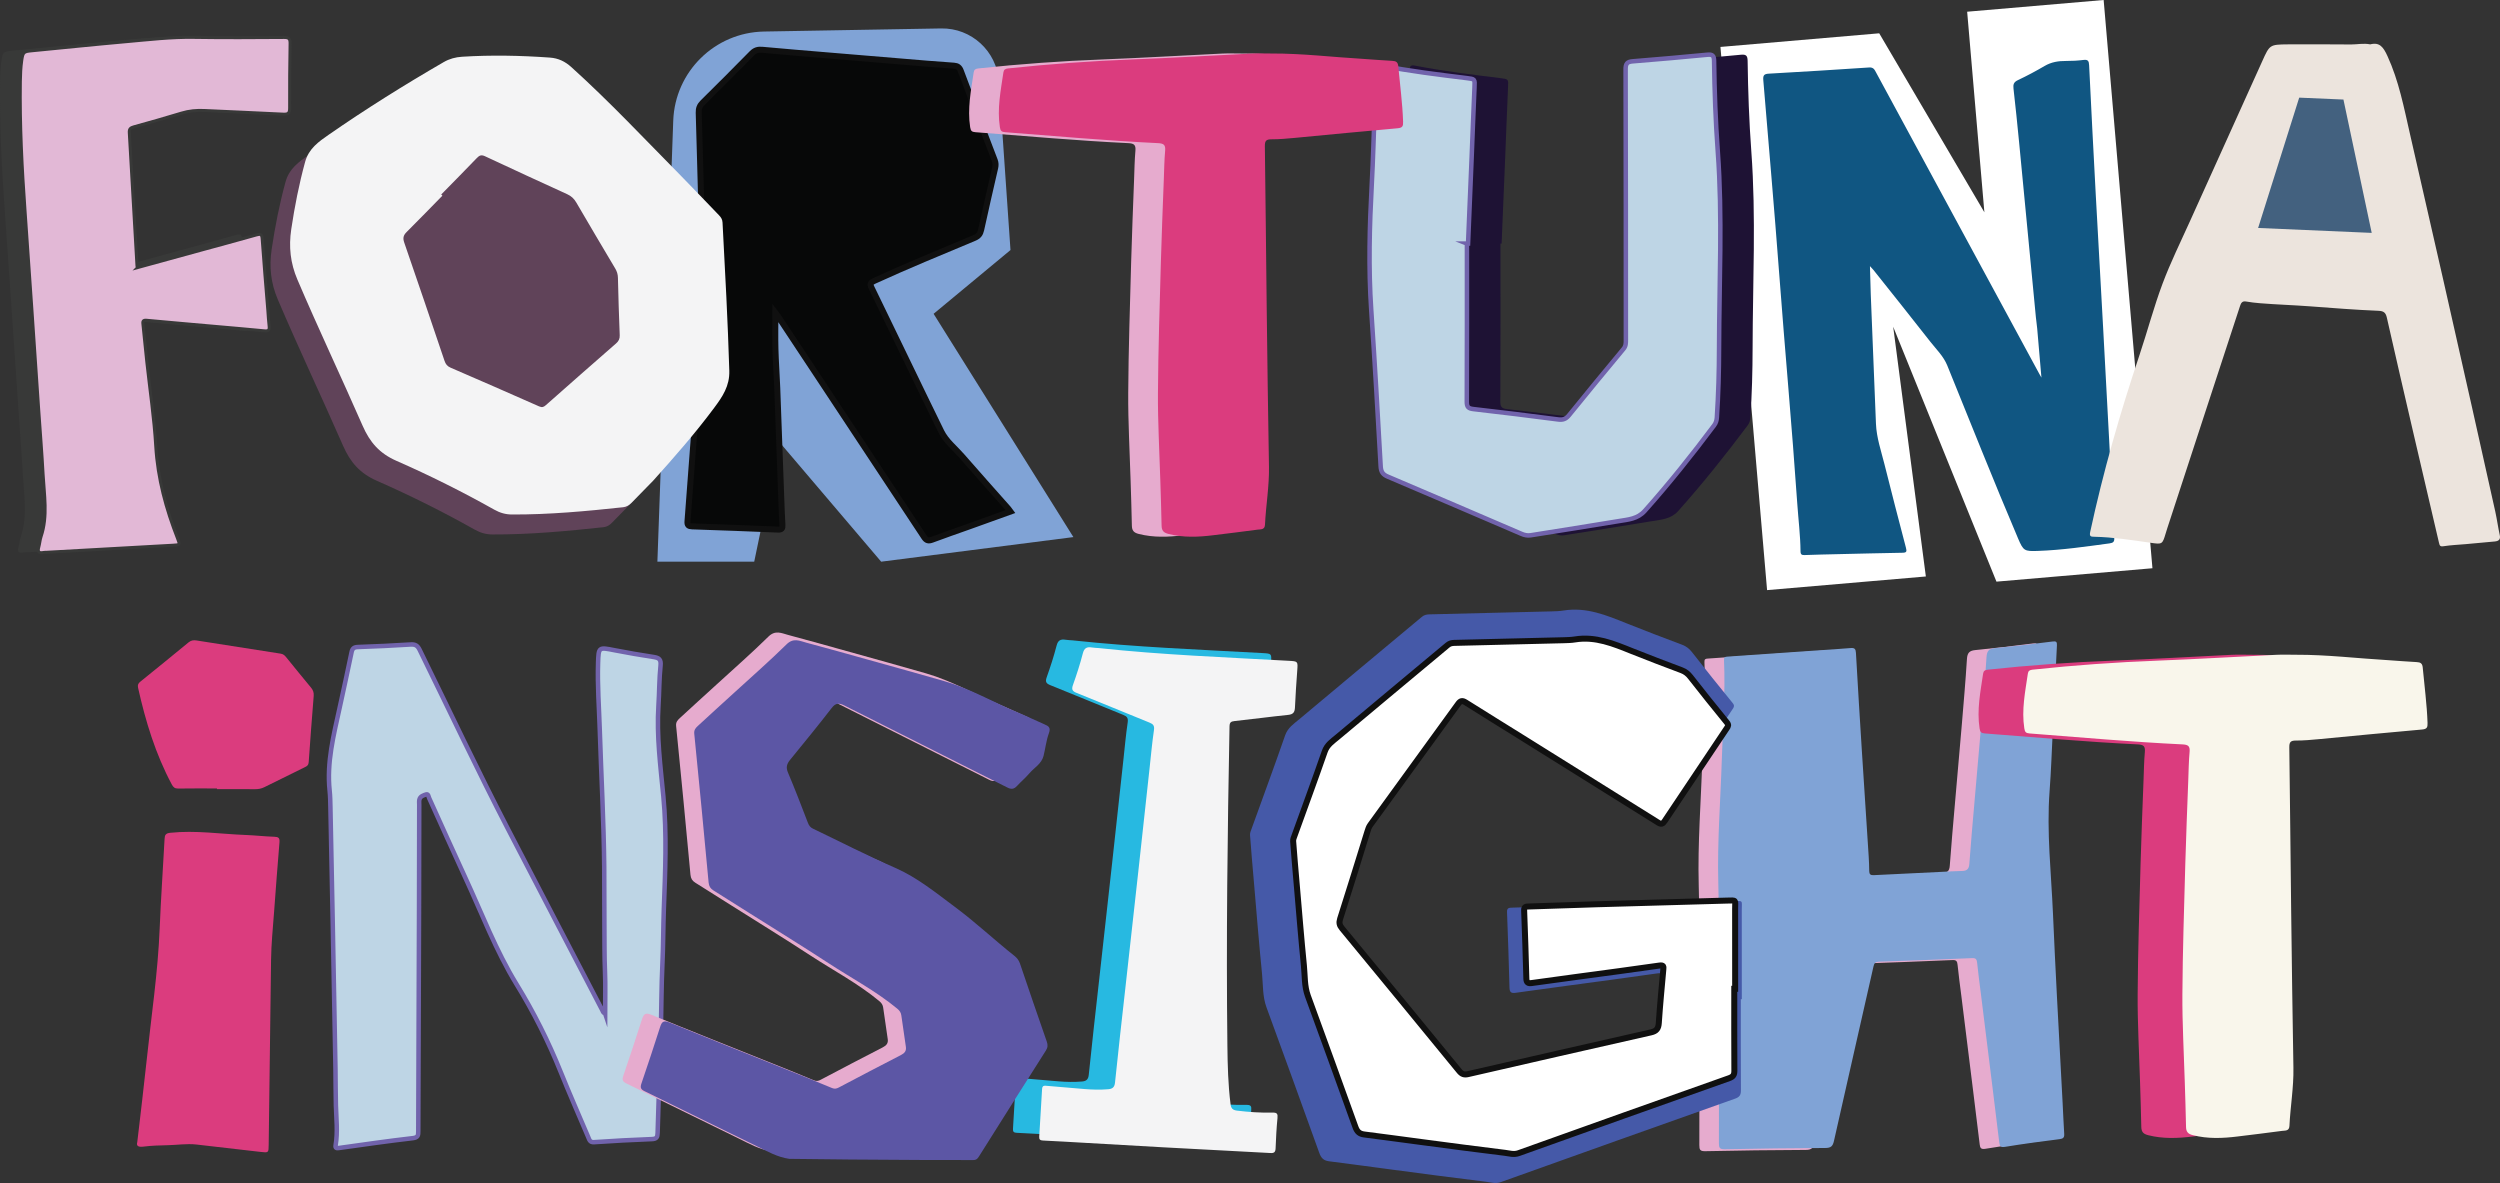 <?xml version="1.0" encoding="UTF-8"?>
<svg id="Layer_1" data-name="Layer 1" xmlns="http://www.w3.org/2000/svg" viewBox="0 0 1665.543 788.115">
  <rect x="0" y="0" width="1665.543" height="788.115" fill="#333333" stroke="none"/>
  <defs>
    <style>
      .cls-1 {
        fill: #db3c7e;
      }

      .cls-2 {
        fill: #f4f4f5;
      }

      .cls-3 {
        fill: #105682;
      }

      .cls-4 {
        fill: #e2b8d6;
        stroke: #383938;
        stroke-width: 2px;
      }

      .cls-4, .cls-5, .cls-6, .cls-7 {
        stroke-miterlimit: 10;
      }

      .cls-8 {
        fill: #604359;
      }

      .cls-5 {
        fill: #070808;
      }

      .cls-5, .cls-7 {
        stroke: #101010;
        stroke-width: 4px;
      }

      .cls-9 {
        fill: #e6abce;
      }

      .cls-6 {
        fill: #bed5e5;
        stroke: #7163ac;
        stroke-width: 3px;
      }

      .cls-10 {
        fill: #80a3d6;
      }

      .cls-11 {
        fill: #1e1234;
      }

      .cls-12 {
        fill: #27b9e1;
      }

      .cls-13 {
        fill: #43617f;
      }

      .cls-14, .cls-7 {
        fill: #fff;
      }

      .cls-15 {
        fill: #383938;
      }

      .cls-16 {
        fill: #4559a8;
      }

      .cls-17 {
        fill: #ece4dd;
      }

      .cls-18 {
        fill: #5c56a5;
      }

      .cls-19 {
        fill: #f9f6eb;
      }
    </style>
  </defs>
  <g>
    <g>
      <polygon class="cls-14" points="1283.038 384.058 1177.259 393.14 1146.189 31.267 1251.968 22.185 1322.027 141.422 1310.555 7.807 1401.488 0 1433.992 378.575 1330.069 387.498 1261.275 217.677 1283.038 384.058"/>
      <path class="cls-3" d="M1245.791,177.291c.2,7.014.313,12.898.545,18.777,1.132,28.763,2.264,57.527,3.465,86.288.385,9.218,3.4,17.925,5.623,26.77,4.68,18.623,9.453,37.223,14.352,55.789.657,2.49.447,3.293-2.253,3.339-14.521.246-29.041.607-43.56.944-7.125.165-14.252.312-21.374.582-1.887.072-3.026-.05-3.047-2.427-.095-10.643-1.436-21.208-2.164-31.813-3.514-51.164-8.227-102.234-12.06-153.372-3.22-42.953-7.015-85.856-10.575-128.78-.266-3.203.515-4.137,3.676-4.315,22.301-1.255,44.597-2.62,66.883-4.124,2.954-.199,3.642,1.628,4.649,3.486,14.334,26.463,28.66,52.931,42.993,79.394,21.885,40.406,43.775,80.81,65.665,121.213.361.666.749,1.316,1.431,2.512-.975-11.356-1.873-21.997-2.813-32.635-.225-2.545-.64-5.072-.884-7.616-3.73-38.854-7.426-77.711-11.179-116.563-1.151-11.921-2.376-23.836-3.732-35.735-.313-2.749.165-4.314,2.92-5.614,6.068-2.864,12.01-6.04,17.8-9.436,4.493-2.635,9.209-3.384,14.28-3.346,3.894.029,7.817-.193,11.679-.682,3.004-.38,3.574.84,3.704,3.503,1.401,28.622,2.863,57.241,4.4,85.856,1.595,29.693,3.308,59.379,4.935,89.07,1.37,24.988,2.711,49.977,4.027,74.967,1.139,21.63,2.166,43.267,3.407,64.891.155,2.699-.673,3.458-3.155,3.793-15.862,2.144-31.699,4.464-47.731,5.026-8.971.314-9.662.037-13.214-8.309-16.253-38.185-31.533-76.769-47.162-115.209-2.555-6.283-7.392-10.845-11.414-15.999-12.494-16.011-25.209-31.849-37.846-47.749-.485-.61-1.051-1.154-2.269-2.48Z"/>
    </g>
    <path class="cls-11" d="M999.641,162.277c0,35.135.06,70.269-.092,105.403-.015,3.547,1.1,4.483,4.428,4.862,18.83,2.144,37.643,4.452,56.434,6.914,3.181.417,5.174-.261,7.218-2.787,12.014-14.851,24.164-29.591,36.382-44.275,1.591-1.912,1.528-3.893,1.527-6.024-.024-60.044-.005-120.087-.18-180.131-.011-3.791.967-5.086,4.674-5.381,16.622-1.324,33.231-2.81,49.83-4.395,3.316-.317,4.381.565,4.429,4.014.278,20.184.994,40.354,2.476,60.494,3.207,43.564.925,87.169.849,130.757-.027,15.478-.447,30.947-1.465,46.397-.129,1.953-.612,3.665-1.784,5.232-14.671,19.614-29.937,38.73-46.251,57.027-4.816,5.402-11.016,5.73-17.102,6.755-19.606,3.301-39.262,6.306-58.89,9.477-2.24.362-4.2-.12-6.232-.993-29.621-12.727-59.244-25.451-88.92-38.052-3.226-1.37-4.575-3.057-4.782-6.767-1.934-34.789-3.948-69.576-6.302-104.339-1.895-27.99-1.129-55.927.373-83.891.881-16.393,1.291-32.811,1.914-49.217.337-8.876.74-17.75.979-26.628.074-2.726.587-3.58,3.725-2.969,18.74,3.648,37.69,5.952,56.631,8.279,5.566.684,5.429.638,5.18,6.17-.696,15.46-1.248,30.927-1.882,46.39-.788,19.226-1.601,38.45-2.404,57.675-.256,0-.511.002-.767.002Z"/>
    <path class="cls-6" d="M977.29,162.277c0,35.135.06,70.269-.092,105.403-.015,3.547,1.1,4.483,4.428,4.862,18.83,2.144,37.643,4.452,56.434,6.914,3.181.417,5.174-.261,7.218-2.787,12.014-14.851,24.164-29.591,36.382-44.275,1.591-1.912,1.528-3.893,1.527-6.024-.024-60.044-.005-120.087-.18-180.131-.011-3.791.967-5.086,4.674-5.381,16.622-1.324,33.231-2.81,49.83-4.395,3.316-.317,4.381.565,4.429,4.014.278,20.184.994,40.354,2.476,60.494,3.207,43.564.925,87.169.849,130.757-.027,15.478-.447,30.947-1.465,46.397-.129,1.953-.612,3.665-1.784,5.232-14.671,19.614-29.937,38.73-46.251,57.027-4.816,5.402-11.016,5.73-17.102,6.755-19.606,3.301-39.262,6.306-58.89,9.477-2.24.362-4.2-.12-6.232-.993-29.621-12.727-59.244-25.451-88.92-38.052-3.226-1.37-4.575-3.057-4.782-6.767-1.934-34.789-3.948-69.576-6.302-104.339-1.895-27.99-1.129-55.927.373-83.891.881-16.393,1.291-32.811,1.914-49.217.337-8.876.74-17.75.979-26.628.074-2.726.587-3.58,3.725-2.969,18.74,3.648,37.69,5.952,56.631,8.279,5.566.684,5.429.638,5.18,6.17-.696,15.46-1.248,30.927-1.882,46.39-.788,19.226-1.601,38.45-2.404,57.675-.256,0-.511.002-.767.002Z"/>
    <g>
      <path class="cls-15" d="M78.139,178.282c14.079-3.865,28.178-7.741,42.28-11.606,12.298-3.371,24.619-6.659,36.883-10.15,2.646-.753,3.641-.643,3.864,2.515,1.127,15.955,2.504,31.892,3.789,47.836.281,3.484.431,6.983.856,10.449.31,2.521-.472,3.341-3.042,3.091-10.571-1.029-21.156-1.917-31.736-2.855-15.67-1.389-31.343-2.733-47.005-4.202-2.738-.257-2.427,1.329-2.263,2.968.834,8.289,1.656,16.58,2.555,24.863,2.029,18.701,4.853,37.354,5.955,56.108,1.264,21.504,6.803,41.741,14.578,61.582,1.618,4.128,1.494,4.104-3.095,4.358-28.069,1.552-56.136,3.139-84.204,4.713-.672.038-1.364-.026-2.013.113-3.171.678-4.063-.511-3.204-3.556.655-2.321.798-4.798,1.562-7.073,4.607-13.732,2.064-27.685,1.315-41.555-.761-14.094-1.915-28.166-2.877-42.249-1.557-22.801-3.084-45.605-4.648-68.406-1.472-21.46-2.935-42.921-4.472-64.377C1.152,111.996-.345,83.127.069,54.185c.067-4.712.277-9.403.949-14.072.764-5.308,1.341-5.765,6.523-6.259,21.01-2.003,41.999-4.229,63.022-6.084,14.993-1.323,29.949-3.096,45.073-2.856,20.05.318,40.108.181,60.162.047,3.242-.022,4.027.951,3.971,4.072-.254,14.259-.356,28.522-.294,42.783.014,3.227-.631,4.433-4.189,4.241-17.462-.945-34.943-1.541-52.408-2.434-5.302-.271-10.381.18-15.485,1.742-10.525,3.222-21.125,6.203-31.734,9.14-2.143.593-3.162,1.336-3.016,3.785,1.763,29.664,3.431,59.334,5.135,89.002.015.253.178.498.363.99Z"/>
      <path class="cls-4" d="M91.629,178.282c14.079-3.865,28.178-7.741,42.28-11.606,12.298-3.371,24.619-6.659,36.883-10.15,2.646-.753,3.641-.643,3.864,2.515,1.127,15.955,2.504,31.892,3.789,47.836.281,3.484.431,6.983.856,10.449.31,2.521-.472,3.341-3.042,3.091-10.571-1.029-21.156-1.917-31.736-2.855-15.67-1.389-31.343-2.733-47.005-4.202-2.738-.257-2.427,1.329-2.263,2.968.834,8.289,1.656,16.58,2.555,24.863,2.029,18.701,4.853,37.354,5.955,56.108,1.264,21.504,6.803,41.741,14.578,61.582,1.618,4.128,1.494,4.104-3.095,4.358-28.069,1.552-56.136,3.139-84.204,4.713-.672.038-1.364-.026-2.013.113-3.171.678-4.063-.511-3.204-3.556.655-2.321.798-4.798,1.562-7.073,4.607-13.732,2.064-27.685,1.315-41.555-.761-14.094-1.915-28.166-2.877-42.249-1.557-22.801-3.084-45.605-4.648-68.406-1.472-21.46-2.935-42.921-4.472-64.377-2.067-28.852-3.564-57.721-3.15-86.663.067-4.712.277-9.403.949-14.072.764-5.308,1.341-5.765,6.523-6.259,21.01-2.003,41.999-4.229,63.022-6.084,14.993-1.323,29.949-3.096,45.073-2.856,20.05.318,40.108.181,60.162.047,3.242-.022,4.027.951,3.971,4.072-.254,14.259-.356,28.522-.294,42.783.014,3.227-.631,4.433-4.189,4.241-17.462-.945-34.943-1.541-52.408-2.434-5.302-.271-10.381.18-15.485,1.742-10.525,3.222-21.125,6.203-31.734,9.14-2.143.593-3.162,1.336-3.016,3.785,1.763,29.664,3.431,59.334,5.135,89.002.015.253.178.498.363.99Z"/>
    </g>
    <path class="cls-10" d="M509.018,21.012l117.982-2.07c20.152-.354,37.048,15.141,38.437,35.248l7.764,112.396-51.22,42.478,93.129,148.753-128.062,16.386-67.961-79.876-16.615,79.876h-64.506l10.559-293.801c1.176-32.727,27.749-58.816,60.492-59.39Z"/>
    <path class="cls-5" d="M673.202,340.808c-9.516,3.425-18.708,6.748-27.911,10.043-8.094,2.898-16.235,5.671-24.279,8.702-2.456.925-3.838.599-5.323-1.654-22.502-34.136-45.085-68.22-67.649-102.315-9.946-15.028-19.893-30.057-29.852-45.077-.571-.861-1.26-1.645-1.627-2.12,0,7.911-.164,16.015.045,24.109.222,8.602.878,17.192,1.203,25.793.951,25.14,1.825,50.283,2.745,75.424.197,5.376.388,10.755.72,16.124.139,2.243-.498,3.085-2.891,2.985-19.086-.792-38.175-1.512-57.266-2.147-2.414-.08-3.304-.75-3.103-3.284,1.315-16.619,2.487-33.25,3.757-49.873.901-11.795,1.92-23.581,2.823-35.375,1.478-19.303,3.212-38.593,4.23-57.921.543-10.315-.095-20.699-.368-31.048-.298-11.295-.856-22.583-1.183-33.878-.619-21.385-1.112-42.774-1.777-64.158-.086-2.767.619-4.758,2.627-6.737,11.026-10.864,21.953-21.831,32.806-32.868,2.004-2.038,4.039-2.629,6.83-2.371,14.85,1.373,29.716,2.581,44.578,3.825,21.7,1.817,43.4,3.625,65.101,5.416,6.03.497,12.064.95,18.101,1.358,2.364.16,3.677,1.061,4.588,3.508,7.406,19.89,14.99,39.714,22.586,59.532.667,1.741.683,3.32.274,5.092-3.166,13.736-6.33,27.474-9.335,41.246-.602,2.757-1.832,4.269-4.508,5.387-22.312,9.322-44.675,18.531-66.676,28.585-2.465,1.126-3.093,1.955-1.791,4.629,15.533,31.902,30.824,63.921,46.445,95.779,3.151,6.427,9.011,10.97,13.672,16.331,10.236,11.774,20.661,23.384,31.001,35.068.417.471.756,1.011,1.406,1.89Z"/>
    <g>
      <g>
        <path class="cls-8" d="M422.078,333.573c-4.807,4.901-9.638,9.778-14.406,14.716-1.56,1.616-3.318,2.689-5.573,2.933-24.614,2.656-49.25,4.937-74.047,4.844-4.272-.016-7.984-1.088-11.777-3.217-21.196-11.9-42.964-22.778-65.189-32.533-11.279-4.95-17.696-12.304-22.53-23.341-14.267-32.573-29.523-64.708-43.479-97.434-4.68-10.974-5.823-21.847-4.099-33.427,2.258-15.171,5.198-30.155,9.257-44.974,2.424-8.852,9.021-13.445,15.707-18.081,24.843-17.224,50.453-33.248,76.62-48.387,3.83-2.216,7.865-3.295,12.235-3.57,19.509-1.226,38.992-.827,58.478.561,5.648.402,10.129,2.562,14.34,6.363,25.306,22.841,48.606,47.695,72.529,71.921,8.7,8.81,17.176,17.839,25.797,26.728,1.353,1.395,2.264,2.764,2.374,4.854,1.737,32.915,3.526,65.823,4.519,98.778.308,10.217-4.656,17.413-10.081,24.701-12.622,16.96-26.536,32.858-40.676,48.564ZM280.894,142.872c.266.261.533.523.799.784-7.913,8.068-15.763,16.199-23.781,24.163-2.164,2.15-2.715,3.996-1.667,7.023,9.08,26.254,17.986,52.57,26.875,78.89.736,2.18,1.829,3.566,4.023,4.514,19.707,8.512,39.381,17.103,59.006,25.804,2.017.894,3.08.395,4.536-.893,15.513-13.722,31.063-27.401,46.666-41.021,1.762-1.538,2.573-3.073,2.475-5.492-.514-12.767-.897-25.539-1.195-38.313-.053-2.252-.63-4.173-1.75-6.062-8.693-14.66-17.414-29.303-25.977-44.039-1.501-2.583-3.365-4.32-6.047-5.546-18.304-8.367-36.591-16.771-54.815-25.311-2.463-1.154-3.747-.524-5.453,1.257-7.816,8.16-15.782,16.175-23.694,24.243Z"/>
        <ellipse class="cls-8" cx="328.731" cy="200.226" rx="81.954" ry="100.58" transform="translate(-44.399 294.718) rotate(-45.556)"/>
      </g>
      <path class="cls-2" d="M435.12,320.275c-4.807,4.901-9.638,9.778-14.406,14.716-1.56,1.616-3.318,2.689-5.573,2.933-24.614,2.656-49.25,4.937-74.047,4.844-4.272-.016-7.984-1.088-11.777-3.217-21.196-11.9-42.964-22.778-65.189-32.533-11.279-4.95-17.696-12.304-22.53-23.341-14.267-32.573-29.523-64.708-43.479-97.434-4.68-10.974-5.823-21.847-4.099-33.427,2.258-15.171,5.198-30.155,9.257-44.974,2.424-8.852,9.021-13.445,15.707-18.081,24.843-17.224,50.453-33.248,76.62-48.387,3.83-2.216,7.865-3.295,12.235-3.57,19.509-1.226,38.992-.827,58.478.561,5.648.402,10.129,2.562,14.34,6.363,25.306,22.841,48.606,47.695,72.529,71.921,8.7,8.81,17.176,17.839,25.797,26.728,1.353,1.395,2.264,2.764,2.374,4.854,1.737,32.915,3.526,65.823,4.519,98.778.308,10.217-4.656,17.413-10.081,24.701-12.622,16.96-26.536,32.858-40.676,48.564ZM293.936,129.575c.266.261.533.523.799.784-7.913,8.068-15.763,16.199-23.781,24.163-2.164,2.15-2.715,3.996-1.667,7.023,9.08,26.254,17.986,52.57,26.875,78.89.736,2.18,1.829,3.566,4.023,4.514,19.707,8.512,39.381,17.103,59.006,25.804,2.017.894,3.08.395,4.536-.893,15.513-13.722,31.063-27.401,46.666-41.021,1.762-1.538,2.573-3.073,2.475-5.492-.514-12.767-.897-25.539-1.195-38.313-.053-2.252-.63-4.173-1.75-6.062-8.693-14.66-17.414-29.303-25.977-44.039-1.501-2.583-3.365-4.32-6.047-5.546-18.304-8.367-36.591-16.771-54.815-25.311-2.463-1.154-3.747-.524-5.453,1.257-7.816,8.16-15.782,16.175-23.694,24.243Z"/>
    </g>
    <g>
      <path class="cls-9" d="M827.335,35.651c20.555-.082,40.961,2.431,61.449,3.611,6.315.364,12.617,1.002,18.935,1.277,2.565.112,3.788.882,4.034,3.589,1.119,12.315,2.806,24.577,3.212,36.96.094,2.856-.303,4.079-3.69,4.371-22.823,1.966-45.616,4.271-68.425,6.399-5.178.483-10.382.972-15.572.947-3.47-.016-4.458.987-4.408,4.509.508,35.881.789,71.766,1.228,107.648.433,35.316.892,70.633,1.515,105.946.229,12.993-2.034,25.774-2.658,38.685-.168,3.471-2.905,2.984-4.901,3.255-9.884,1.343-19.791,2.517-29.691,3.74-9.948,1.23-19.819,1.639-29.721-.868-3.438-.87-4.514-2.355-4.572-5.626-.175-9.987-.546-19.97-.841-29.955-.573-19.406-1.706-38.816-1.586-58.218.179-29.116,1.157-58.229,1.952-87.339.503-18.421,1.282-36.834,1.961-55.25.233-6.325.325-12.666.885-18.964.349-3.923-1.024-4.831-4.793-5.011-33.989-1.621-67.878-4.696-101.8-7.284-2.44-.186-3.133-.884-3.518-3.379-1.907-12.357.587-24.365,2.352-36.448.269-1.839,1.213-2.459,3.075-2.659,27.828-2.982,55.716-4.969,83.69-6.034,26.278-1.001,52.533-2.61,78.802-3.875,4.352-.21,8.723-.03,13.086-.03Z"/>
      <path class="cls-1" d="M847.137,35.651c20.555-.082,40.961,2.431,61.449,3.611,6.315.364,12.617,1.002,18.935,1.277,2.565.112,3.788.882,4.034,3.589,1.119,12.315,2.806,24.577,3.212,36.96.094,2.856-.303,4.079-3.69,4.371-22.823,1.966-45.616,4.271-68.425,6.399-5.178.483-10.382.972-15.572.947-3.47-.016-4.458.987-4.408,4.509.508,35.881.789,71.766,1.228,107.648.433,35.316.892,70.633,1.515,105.946.229,12.993-2.034,25.774-2.658,38.685-.168,3.471-2.905,2.984-4.901,3.255-9.884,1.343-19.791,2.517-29.691,3.74-9.948,1.23-19.819,1.639-29.721-.868-3.438-.87-4.514-2.355-4.572-5.626-.175-9.987-.546-19.97-.841-29.955-.573-19.406-1.706-38.816-1.586-58.218.179-29.116,1.157-58.229,1.952-87.339.503-18.421,1.282-36.834,1.961-55.25.233-6.325.325-12.666.885-18.964.349-3.923-1.024-4.831-4.793-5.011-33.989-1.621-67.878-4.696-101.8-7.284-2.44-.186-3.133-.884-3.518-3.379-1.907-12.357.587-24.365,2.352-36.448.269-1.839,1.213-2.459,3.075-2.659,27.828-2.982,55.716-4.969,83.69-6.034,26.278-1.001,52.533-2.61,78.802-3.875,4.352-.21,8.723-.03,13.086-.03Z"/>
    </g>
    <g>
      <path class="cls-17" d="M1579.113,29.558c6.288-1.663,8.769,1.951,11.434,7.743,7.673,16.681,11.007,34.474,15.055,52.115,7.492,32.651,14.943,65.311,22.359,97.979,6.39,28.15,12.724,56.313,19.051,84.477,5.163,22.984,10.313,45.97,15.391,68.973,1.142,5.176,1.824,10.453,2.978,15.626.68,3.047-.826,4.021-3.31,4.269-6.493.648-12.995,1.205-19.494,1.785-4.875.435-9.788.616-14.611,1.375-2.371.373-2.644-.423-3.089-2.348-5.636-24.416-11.406-48.802-17.077-73.211-5.947-25.6-11.873-51.204-17.67-76.838-.739-3.269-2.186-4.308-5.523-4.443-15.29-.62-30.557-1.843-45.808-2.984-11.039-.825-22.098-1.16-33.123-2.056-3.118-.253-6.239-.613-9.32-1.149-2.551-.444-3.356.996-4.005,2.98-7.832,23.947-15.691,47.885-23.53,71.83-8.348,25.498-16.682,51.001-25.019,76.503-.338,1.035-.658,2.076-.969,3.119-2.192,7.361-2.295,7.429-9.861,6.339-12.546-1.808-25.075-3.772-37.784-4.043-2.217-.047-3.325-.131-2.656-3.242,8.599-39.957,19.864-79.155,32.849-117.89,5.279-15.748,9.504-31.873,15.319-47.411,5.299-14.158,12.032-27.785,18.253-41.591,16.033-35.582,32.138-71.132,48.203-106.699,4.944-10.947,4.926-11.098,17.086-11.207,14.051-.127,28.104.027,42.156.069,4.089.012,8.155-.962,12.716-.069Z"/>
      <polygon class="cls-13" points="1580.073 155.15 1504.399 151.878 1531.768 65.044 1561.238 66.318 1580.073 155.15"/>
    </g>
  </g>
  <g>
    <g>
      <path class="cls-12" d="M714.727,426.634c42.018,4.514,84.232,6.105,126.395,8.459,6.141.343,6.075.353,5.639,6.42-.588,8.181-1.188,16.366-1.523,24.559-.131,3.2-1.067,4.698-4.514,5.051-11.901,1.218-23.76,2.841-35.658,4.101-2.504.265-3.379.894-3.43,3.564-1.343,70.898-2.25,141.799-1.418,212.71.153,13.034.467,26.085,2.116,39.059.353,2.775,1.523,3.883,4.281,4.219,7.896.959,15.81,1.498,23.75,1.319,2.967-.067,3.51.856,3.224,3.706-.672,6.685-.983,13.411-1.26,20.128-.1,2.43-.916,3.235-3.398,3.097-23.911-1.331-47.83-2.532-71.743-3.83-16.926-.919-33.847-1.935-50.77-2.901-9.67-.552-19.339-1.134-29.014-1.595-1.856-.088-2.671-.607-2.545-2.571.68-10.601,1.314-21.206,1.913-31.813.142-2.518,1.77-2.176,3.422-2.033,8.307.719,16.615,1.431,24.925,2.119,5.238.434,10.485.56,15.727.12,2.627-.221,4.174-1.16,4.503-4.387,2.139-20.991,4.556-41.954,6.885-62.925,2.878-25.914,5.778-51.825,8.635-77.741,2.532-22.977,5.015-45.959,7.526-68.937.92-8.416,1.666-16.859,2.896-25.23.429-2.922-.45-4.015-2.939-5.02-16.187-6.539-32.297-13.268-48.504-19.759-2.831-1.134-3.616-2.22-2.528-5.273,2.476-6.95,4.756-13.995,6.606-21.133.931-3.594,2.736-4.431,5.975-3.899,1.588.261,3.215.286,4.824.417Z"/>
      <path class="cls-2" d="M732.22,431.778c42.018,4.514,84.232,6.105,126.395,8.459,6.141.343,6.075.353,5.639,6.42-.588,8.181-1.188,16.366-1.523,24.559-.131,3.2-1.067,4.698-4.514,5.051-11.901,1.218-23.76,2.841-35.658,4.101-2.504.265-3.379.894-3.43,3.564-1.343,70.898-2.25,141.799-1.418,212.71.153,13.034.467,26.085,2.116,39.059.353,2.775,1.523,3.883,4.281,4.219,7.896.959,15.81,1.498,23.75,1.319,2.967-.067,3.51.856,3.224,3.706-.672,6.685-.983,13.411-1.26,20.128-.1,2.43-.916,3.235-3.398,3.097-23.911-1.331-47.83-2.532-71.743-3.83-16.926-.919-33.847-1.935-50.77-2.901-9.67-.552-19.339-1.134-29.014-1.595-1.856-.088-2.671-.607-2.545-2.571.68-10.601,1.314-21.206,1.913-31.813.142-2.518,1.77-2.176,3.422-2.033,8.307.719,16.615,1.431,24.925,2.119,5.238.434,10.485.56,15.727.12,2.627-.221,4.174-1.16,4.503-4.387,2.139-20.991,4.556-41.954,6.885-62.925,2.878-25.914,5.778-51.825,8.635-77.741,2.532-22.977,5.015-45.959,7.526-68.937.92-8.416,1.666-16.859,2.896-25.23.429-2.922-.45-4.015-2.939-5.02-16.187-6.539-32.297-13.268-48.504-19.759-2.831-1.134-3.616-2.22-2.528-5.273,2.476-6.95,4.756-13.995,6.606-21.133.931-3.594,2.736-4.431,5.975-3.899,1.588.261,3.215.286,4.824.417Z"/>
    </g>
    <g>
      <path class="cls-9" d="M1131.882,673.338c0-27.854.583-55.723-.163-83.557-.754-28.152,1.546-56.15,2.41-84.219.661-21.5,2.364-42.984,1.398-64.517-.088-1.955.694-2.189,2.284-2.297,19.586-1.321,39.167-2.698,58.75-4.056,7.78-.54,15.568-.977,23.335-1.659,2.702-.237,3.384.681,3.529,3.267,1.22,21.607,2.548,43.209,3.913,64.807,1.492,23.609,3.068,47.212,4.579,70.819.206,3.221.315,6.452.349,9.68.021,2.046.801,2.845,2.927,2.735,15.045-.779,30.095-1.478,45.143-2.196,4.569-.218,9.137-.519,13.708-.591,3.202-.05,4.669-1.215,4.916-4.646.986-13.671,2.222-27.324,3.402-40.98,1.526-17.67,3.127-35.333,4.618-53.005,1.232-14.596,2.502-29.193,3.423-43.81.249-3.95,1.435-5.614,5.503-6.011,12.835-1.251,25.645-2.782,38.438-4.418,2.403-.307,3.099.095,2.977,2.501-.967,19.069-1.842,38.142-2.781,57.212-.654,13.294-1.101,26.605-2.104,39.874-2.066,27.353,1.084,54.536,2.254,81.783.79,18.403,1.695,36.801,2.641,55.196,1.222,23.764,2.541,47.523,3.805,71.284.357,6.714.606,13.434,1.037,20.143.152,2.361-.585,3.218-3.039,3.53-12.125,1.539-24.249,3.133-36.306,5.122-3.116.514-3.64-.505-3.937-2.992-1.415-11.868-2.893-23.729-4.362-35.591-2.624-21.189-5.258-42.377-7.889-63.565-.844-6.797-1.809-13.583-2.475-20.397-.228-2.329-.811-3.279-3.339-3.172-20.698.877-41.4,1.676-62.105,2.379-2.357.08-3.098.883-3.609,3.149-8.734,38.758-17.633,77.478-26.328,116.244-.781,3.48-1.989,4.7-5.704,4.714-22.34.083-44.681.37-67.016.851-3.436.074-3.951-1.005-3.942-4.02.093-29.863.056-59.726.056-89.589-.1,0-.199,0-.299,0Z"/>
      <path class="cls-10" d="M1144.919,672.047c0-27.854.583-55.723-.163-83.557-.754-28.152,1.546-56.15,2.41-84.219.661-21.5,2.364-42.984,1.398-64.517-.088-1.955.694-2.189,2.284-2.297,19.586-1.321,39.167-2.698,58.75-4.056,7.78-.54,15.568-.977,23.335-1.659,2.702-.237,3.384.681,3.529,3.267,1.22,21.607,2.548,43.209,3.913,64.807,1.492,23.609,3.068,47.212,4.579,70.819.206,3.221.315,6.452.349,9.68.021,2.046.801,2.845,2.927,2.735,15.045-.779,30.095-1.478,45.143-2.196,4.569-.218,9.137-.519,13.708-.591,3.202-.05,4.669-1.215,4.916-4.646.986-13.671,2.222-27.324,3.402-40.98,1.526-17.67,3.127-35.333,4.618-53.005,1.232-14.596,2.502-29.193,3.423-43.81.249-3.95,1.435-5.614,5.503-6.011,12.835-1.251,25.645-2.782,38.438-4.418,2.403-.307,3.099.095,2.977,2.501-.967,19.069-1.842,38.142-2.781,57.212-.654,13.294-1.101,26.605-2.104,39.874-2.066,27.353,1.084,54.536,2.254,81.783.79,18.403,1.695,36.801,2.641,55.196,1.222,23.764,2.541,47.523,3.805,71.284.357,6.714.606,13.434,1.037,20.143.152,2.361-.585,3.218-3.039,3.53-12.125,1.539-24.249,3.133-36.306,5.122-3.116.514-3.64-.505-3.937-2.992-1.415-11.868-2.893-23.729-4.362-35.591-2.624-21.189-5.258-42.377-7.889-63.565-.844-6.797-1.809-13.583-2.475-20.397-.228-2.329-.811-3.279-3.339-3.172-20.698.877-41.4,1.676-62.105,2.379-2.357.08-3.098.883-3.609,3.149-8.734,38.758-17.633,77.478-26.328,116.244-.781,3.48-1.989,4.7-5.704,4.714-22.34.083-44.681.37-67.016.851-3.436.074-3.951-1.005-3.942-4.02.093-29.863.056-59.726.056-89.589-.1,0-.199,0-.299,0Z"/>
    </g>
    <g>
      <path class="cls-1" d="M1499.838,436.208c20.555-.082,40.961,2.431,61.449,3.611,6.315.364,12.617,1.002,18.935,1.277,2.565.112,3.788.882,4.034,3.589,1.119,12.315,2.806,24.577,3.212,36.96.094,2.856-.303,4.079-3.69,4.371-22.823,1.966-45.616,4.271-68.425,6.399-5.178.483-10.382.972-15.572.947-3.47-.016-4.458.987-4.408,4.509.508,35.881.789,71.766,1.228,107.648.433,35.316.892,70.633,1.515,105.946.229,12.993-2.034,25.774-2.658,38.685-.168,3.471-2.905,2.984-4.901,3.255-9.884,1.343-19.791,2.517-29.691,3.74-9.948,1.23-19.819,1.639-29.721-.868-3.438-.87-4.514-2.355-4.572-5.626-.175-9.987-.546-19.97-.841-29.955-.573-19.406-1.706-38.816-1.586-58.218.179-29.116,1.157-58.229,1.952-87.339.503-18.421,1.282-36.834,1.961-55.25.233-6.325.325-12.666.885-18.964.349-3.923-1.024-4.831-4.793-5.011-33.989-1.621-67.878-4.696-101.8-7.284-2.44-.186-3.133-.884-3.518-3.379-1.907-12.357.587-24.365,2.352-36.448.269-1.839,1.213-2.459,3.075-2.659,27.828-2.982,55.716-4.969,83.69-6.034,26.278-1.001,52.533-2.61,78.802-3.875,4.352-.21,8.723-.03,13.086-.03Z"/>
      <path class="cls-19" d="M1529.64,436.208c20.555-.082,40.961,2.431,61.449,3.611,6.315.364,12.617,1.002,18.935,1.277,2.565.112,3.788.882,4.034,3.589,1.119,12.315,2.806,24.577,3.212,36.96.094,2.856-.303,4.079-3.69,4.371-22.823,1.966-45.616,4.271-68.425,6.399-5.178.483-10.382.972-15.572.947-3.47-.016-4.458.987-4.408,4.509.508,35.881.789,71.766,1.228,107.648.433,35.316.892,70.633,1.515,105.946.229,12.993-2.034,25.774-2.658,38.685-.168,3.471-2.905,2.984-4.901,3.255-9.884,1.343-19.791,2.517-29.691,3.74-9.948,1.23-19.819,1.639-29.721-.868-3.438-.87-4.514-2.355-4.572-5.626-.175-9.987-.546-19.97-.841-29.955-.573-19.406-1.706-38.816-1.586-58.218.179-29.116,1.157-58.229,1.952-87.339.503-18.421,1.282-36.834,1.961-55.25.233-6.325.325-12.666.885-18.964.349-3.923-1.024-4.831-4.793-5.011-33.989-1.621-67.878-4.696-101.8-7.284-2.44-.186-3.133-.884-3.518-3.379-1.907-12.357.587-24.365,2.352-36.448.269-1.839,1.213-2.459,3.075-2.659,27.828-2.982,55.716-4.969,83.69-6.034,26.278-1.001,52.533-2.61,78.802-3.875,4.352-.21,8.723-.03,13.086-.03Z"/>
    </g>
    <path class="cls-6" d="M403.134,675.181c0-9.44.313-18.689-.083-27.907-.441-10.26-.285-20.514-.393-30.769-.136-12.999.012-26.001-.114-39-.296-30.628-2.016-61.212-2.987-91.818-.464-14.621-1.59-29.235-1.111-43.881.354-10.838.355-10.702,11.019-8.591,8.68,1.719,17.42,3.16,26.164,4.529,3.54.554,4.857,1.672,4.435,5.751-.912,8.822-.82,17.743-1.392,26.607-1.308,20.282,1.361,40.354,3.269,60.438,2.388,25.141,1.235,50.242.315,75.366-.435,11.891-.373,23.789-.925,35.685-.717,15.435-.681,30.903-1.126,46.352-.641,22.277-1.473,44.549-2.085,66.827-.079,2.864-.658,4.002-3.85,4.118-12.833.466-25.66,1.175-38.472,2.048-2.815.192-3.151-1.592-3.864-3.266-6.196-14.555-12.561-29.042-18.47-43.712-8.13-20.183-17.852-39.52-29.237-58.059-13.911-22.652-23.258-47.524-34.395-71.522-8.099-17.451-15.896-35.041-23.867-52.551-.461-1.014-.584-3.044-2-2.576-1.78.589-4.064,1.188-4.583,3.548-.23,1.047-.081,2.18-.083,3.275-.044,22.853-.056,45.706-.131,68.558-.163,49.668-.37,99.337-.509,149.005-.007,2.684-.063,4.218-3.671,4.634-16.378,1.889-32.704,4.238-49.033,6.532-1.778.25-2.671.164-2.337-1.847,1.471-8.853.421-17.715.17-26.581-.229-8.069-.14-16.146-.285-24.218-.58-32.138-1.185-64.276-1.804-96.414-.5-25.984-1.022-51.967-1.563-77.949-.077-3.689-.131-7.394-.518-11.057-1.99-18.834,2.653-36.846,6.616-54.953,2.707-12.367,5.403-24.736,7.968-37.132.527-2.547,1.498-3.498,4.258-3.586,11.747-.374,23.489-.965,35.22-1.691,3.052-.189,4.537.79,5.9,3.566,19.608,39.944,38.561,80.213,59.043,119.725,20.799,40.122,41.706,80.188,62.592,120.265.397.762.526,1.854,1.92,2.252Z"/>
    <g>
      <path class="cls-1" d="M91.462,760.862c2.176-18.878,4.375-36.622,6.237-54.402,3.066-29.276,7.494-58.41,8.679-87.885.799-19.889,2.206-39.754,3.262-59.633.139-2.618.648-3.784,3.803-4.12,16.876-1.794,33.583.844,50.36,1.466,6.314.234,12.61.983,18.924,1.174,2.764.084,3.712.756,3.466,3.675-1.298,15.411-2.431,30.837-3.58,46.26-.8,10.727-1.901,21.429-2.027,32.205-.479,41.039-1.049,82.076-1.579,123.114-.068,5.281-.056,5.319-5.304,4.719-14.29-1.634-28.571-3.347-42.865-4.937-6.447-.717-12.882.345-19.326.465-5.242.097-10.513.252-15.705.91-3.679.466-5.133-.346-4.344-3.012Z"/>
      <path class="cls-1" d="M144.534,525.28c-8.609,0-17.219-.087-25.825.059-2.256.038-3.254-.832-4.264-2.722-10.845-20.293-17.468-42.036-22.457-64.368-.424-1.899.062-2.955,1.484-4.103,10.773-8.696,21.518-17.426,32.203-26.229,1.648-1.357,3.343-1.531,5.251-1.231,18.707,2.943,37.409,5.918,56.124,8.801,1.663.256,2.606,1.144,3.56,2.319,5.506,6.786,11.006,13.576,16.595,20.293,1.38,1.659,1.96,3.324,1.784,5.504-1.188,14.739-2.313,29.484-3.342,44.235-.126,1.813-.969,2.505-2.419,3.209-9.052,4.399-18.074,8.859-27.075,13.362-1.983.992-3.986,1.38-6.199,1.36-8.473-.078-16.947-.031-25.42-.031,0-.152,0-.304,0-.456Z"/>
    </g>
    <g>
      <path class="cls-9" d="M513.655,766.885c-7.963-1.147-14.618-5.041-21.448-8.361-25.034-12.169-49.968-24.542-74.981-36.755-2.495-1.218-2.87-2.476-1.969-5.095,4.289-12.475,8.382-25.018,12.429-37.574,1.082-3.357,2.135-4.735,6.203-3.065,25.695,10.554,51.534,20.758,77.319,31.093,10.362,4.153,20.743,8.265,31.032,12.595,1.833.772,3.077.379,4.56-.399,13.77-7.228,27.512-14.514,41.362-21.586,2.465-1.259,3.633-2.787,3.273-5.388-.972-7.019-2.074-14.02-3.042-21.039-.26-1.886-1.127-3.146-2.602-4.37-14.153-11.747-30.424-20.294-45.726-30.294-17.258-11.278-34.826-22.08-52.261-33.087-8.198-5.176-16.388-10.365-24.607-15.508-1.984-1.241-2.957-2.731-3.191-5.251-3.072-33.074-6.252-66.138-9.568-99.188-.259-2.579,1.056-3.892,2.48-5.213,8.002-7.42,16.116-14.72,24.167-22.087,11.672-10.68,23.585-21.118,34.858-32.205,4.596-4.521,8.699-2.292,13.067-1.125,13.796,3.684,27.543,7.552,41.297,11.392,16.9,4.717,33.815,9.385,50.674,14.245,17.107,4.931,32.486,13.99,48.821,20.777,6.037,2.508,11.899,5.434,17.915,7.994,2.854,1.215,4.372,2.212,2.986,5.974-1.775,4.815-2.298,10.078-3.562,15.098-1.324,5.256-6.18,7.79-9.412,11.568-2.564,2.996-5.618,5.567-8.3,8.47-1.971,2.134-3.765,2.333-6.426.988-36.166-18.266-72.404-36.387-108.573-54.647-3.535-1.785-5.784-1.742-8.458,1.722-9.009,11.672-18.367,23.077-27.685,34.509-2.169,2.661-2.907,4.958-1.408,8.478,4.707,11.054,8.96,22.303,13.297,33.512.683,1.766,1.583,3.013,3.335,3.85,18.212,8.701,36.171,17.976,54.658,26.043,14.909,6.506,27.152,16.624,39.956,26.127,13.725,10.187,26.17,21.911,39.541,32.518,1.723,1.367,3.025,2.944,3.776,5.168,5.857,17.352,11.812,34.671,17.848,51.962.789,2.26.718,3.964-.616,6.06-14.956,23.502-29.81,47.068-44.646,70.646-.942,1.498-1.8,2.305-3.809,2.28-11.558-.142-23.119-.027-34.679-.074-15.777-.064-31.554-.17-47.331-.305-13.603-.117-27.205-.3-40.551-.45Z"/>
      <path class="cls-18" d="M525.739,772.031c-7.963-1.147-14.618-5.041-21.448-8.361-25.034-12.169-49.968-24.542-74.981-36.755-2.495-1.218-2.87-2.476-1.969-5.095,4.289-12.475,8.382-25.018,12.429-37.574,1.082-3.357,2.135-4.735,6.203-3.065,25.695,10.554,51.534,20.758,77.319,31.093,10.362,4.153,20.743,8.265,31.032,12.595,1.833.772,3.077.379,4.56-.399,13.77-7.228,27.512-14.514,41.362-21.586,2.465-1.259,3.633-2.787,3.273-5.388-.972-7.019-2.074-14.02-3.042-21.039-.26-1.886-1.127-3.146-2.602-4.37-14.153-11.747-30.424-20.294-45.726-30.294-17.258-11.278-34.826-22.08-52.261-33.087-8.198-5.176-16.388-10.365-24.607-15.508-1.984-1.241-2.957-2.731-3.191-5.251-3.072-33.074-6.252-66.138-9.568-99.188-.259-2.579,1.056-3.892,2.48-5.213,8.002-7.42,16.116-14.72,24.167-22.087,11.672-10.68,23.585-21.118,34.858-32.205,4.596-4.521,8.699-2.292,13.067-1.125,13.796,3.684,27.543,7.552,41.297,11.392,16.9,4.717,33.815,9.385,50.674,14.245,17.107,4.931,32.486,13.99,48.821,20.777,6.037,2.508,11.899,5.434,17.915,7.994,2.854,1.215,4.372,2.212,2.986,5.974-1.775,4.815-2.298,10.078-3.562,15.098-1.324,5.256-6.18,7.79-9.412,11.568-2.564,2.996-5.618,5.567-8.3,8.47-1.971,2.134-3.765,2.333-6.426.988-36.166-18.266-72.404-36.387-108.573-54.647-3.535-1.785-5.784-1.742-8.458,1.722-9.009,11.672-18.367,23.077-27.685,34.509-2.169,2.661-2.907,4.958-1.408,8.478,4.707,11.054,8.96,22.303,13.297,33.512.683,1.766,1.583,3.013,3.335,3.85,18.212,8.701,36.171,17.976,54.658,26.043,14.909,6.506,27.152,16.624,39.956,26.127,13.725,10.187,26.17,21.911,39.541,32.518,1.723,1.367,3.025,2.944,3.776,5.168,5.857,17.352,11.812,34.671,17.848,51.962.789,2.26.718,3.964-.616,6.06-14.956,23.502-29.81,47.068-44.646,70.646-.942,1.498-1.8,2.305-3.809,2.28-11.558-.142-23.119-.027-34.679-.074-15.777-.064-31.554-.17-47.331-.305-13.603-.117-27.205-.3-40.551-.45Z"/>
    </g>
    <g>
      <path class="cls-16" d="M1159.769,665.687c0,20.246-.063,40.493.067,60.738.02,3.068-.902,4.464-3.871,5.515-52.043,18.427-104.05,36.955-156.024,55.578-3.604,1.291-6.925.148-10.254-.254-20.626-2.489-41.216-5.27-61.815-7.981-14.139-1.861-28.264-3.824-42.412-5.609-3.563-.449-5.273-2.064-6.527-5.569-11.596-32.42-23.441-64.751-35.222-97.104-2.652-7.283-2.199-14.995-2.952-22.511-2.027-20.251-3.63-40.544-5.385-60.822-.904-10.443-1.83-20.885-2.591-31.339-.104-1.422.589-2.95,1.097-4.362,7.452-20.69,15.092-41.315,22.301-62.089,1.776-5.117,5.822-7.697,9.439-10.736,27.139-22.799,54.425-45.422,81.617-68.158,1.542-1.289,3.102-1.641,4.993-1.685,27.084-.628,54.168-1.292,81.25-1.981,2.733-.07,5.496-.146,8.186-.583,15.17-2.465,28.618,3.168,42.175,8.618,12.243,4.922,24.595,9.575,36.942,14.23,2.681,1.011,4.658,2.613,6.407,4.834,8.939,11.351,17.887,22.699,27.066,33.855,1.509,1.835.98,2.738.014,4.178-15.409,22.985-30.817,45.971-46.169,68.995-1.352,2.028-2.483,2.485-4.715,1.086-33.363-20.908-66.772-41.742-100.18-62.578-14.188-8.849-28.428-17.613-42.565-26.542-2.485-1.57-3.852-1.249-5.549,1.097-21.654,29.941-43.388,59.825-65.112,89.716-1.097,1.509-1.625,3.223-2.169,4.976-6.693,21.575-13.364,43.158-20.223,64.68-.908,2.849-.461,4.739,1.381,6.972,29.036,35.202,58.028,70.441,86.904,105.774,1.955,2.392,3.717,2.957,6.554,2.305,45.186-10.384,90.374-20.754,135.604-30.945,4.189-.944,5.507-2.885,5.783-6.976.889-13.178,2.139-26.333,3.338-39.489.216-2.372.341-3.529-2.927-3.054-19.809,2.88-39.661,5.46-59.497,8.151-11.724,1.591-23.449,3.183-35.167,4.817-2.603.363-3.834-.286-3.911-3.267-.437-16.883-1.017-33.763-1.647-50.64-.103-2.763,1.451-2.777,3.439-2.839,16.882-.528,33.761-1.164,50.644-1.664,32.095-.951,64.192-1.873,96.29-2.716,7.297-.192,6.003-.608,6.024,5.993.062,19.795.022,39.59.022,59.384-.218,0-.436,0-.654,0Z"/>
      <path class="cls-7" d="M1155.409,658.749c0,18.197-.056,36.395.06,54.591.018,2.758-.811,4.012-3.48,4.957-46.776,16.562-93.52,33.215-140.234,49.953-3.239,1.161-6.224.133-9.217-.228-18.538-2.237-37.045-4.737-55.559-7.174-12.708-1.673-25.404-3.437-38.12-5.041-3.203-.404-4.739-1.855-5.866-5.006-10.422-29.139-21.069-58.198-31.657-87.277-2.383-6.546-1.977-13.477-2.653-20.233-1.822-18.201-3.263-36.441-4.84-54.667-.812-9.386-1.645-18.772-2.329-28.167-.093-1.278.529-2.651.986-3.92,6.698-18.596,13.564-37.134,20.044-55.805,1.596-4.599,5.233-6.918,8.483-9.649,24.392-20.492,48.917-40.825,73.358-61.26,1.386-1.159,2.788-1.475,4.487-1.514,24.343-.565,48.686-1.161,73.028-1.78,2.457-.063,4.94-.131,7.358-.524,13.635-2.215,25.722,2.847,37.907,7.746,11.004,4.424,22.106,8.606,33.204,12.79,2.409.908,4.186,2.348,5.759,4.345,8.035,10.202,16.077,20.402,24.327,30.429,1.357,1.649.88,2.461.013,3.755-13.85,20.659-27.699,41.319-41.496,62.013-1.215,1.823-2.232,2.233-4.238.976-29.987-18.792-60.015-37.517-90.042-56.245-12.752-7.953-25.551-15.831-38.257-23.856-2.233-1.411-3.462-1.123-4.987.986-19.463,26.911-38.997,53.77-58.522,80.636-.986,1.356-1.461,2.897-1.949,4.472-6.016,19.392-12.011,38.79-18.177,58.134-.816,2.561-.414,4.259,1.242,6.267,26.098,31.639,52.155,63.312,78.109,95.07,1.757,2.15,3.341,2.657,5.891,2.072,40.613-9.333,81.228-18.654,121.88-27.813,3.765-.848,4.95-2.593,5.197-6.27.799-11.845,1.922-23.668,3-35.493.194-2.132.307-3.172-2.631-2.745-17.804,2.588-35.647,4.908-53.476,7.326-10.538,1.43-21.076,2.861-31.608,4.329-2.339.326-3.446-.257-3.515-2.936-.393-15.175-.914-30.346-1.48-45.516-.093-2.484,1.304-2.496,3.091-2.552,15.174-.474,30.344-1.046,45.519-1.496,28.847-.855,57.696-1.683,86.546-2.441,6.558-.172,5.396-.546,5.414,5.387.056,17.791.02,35.583.02,53.375-.196,0-.392,0-.588,0Z"/>
    </g>
  </g>
</svg>